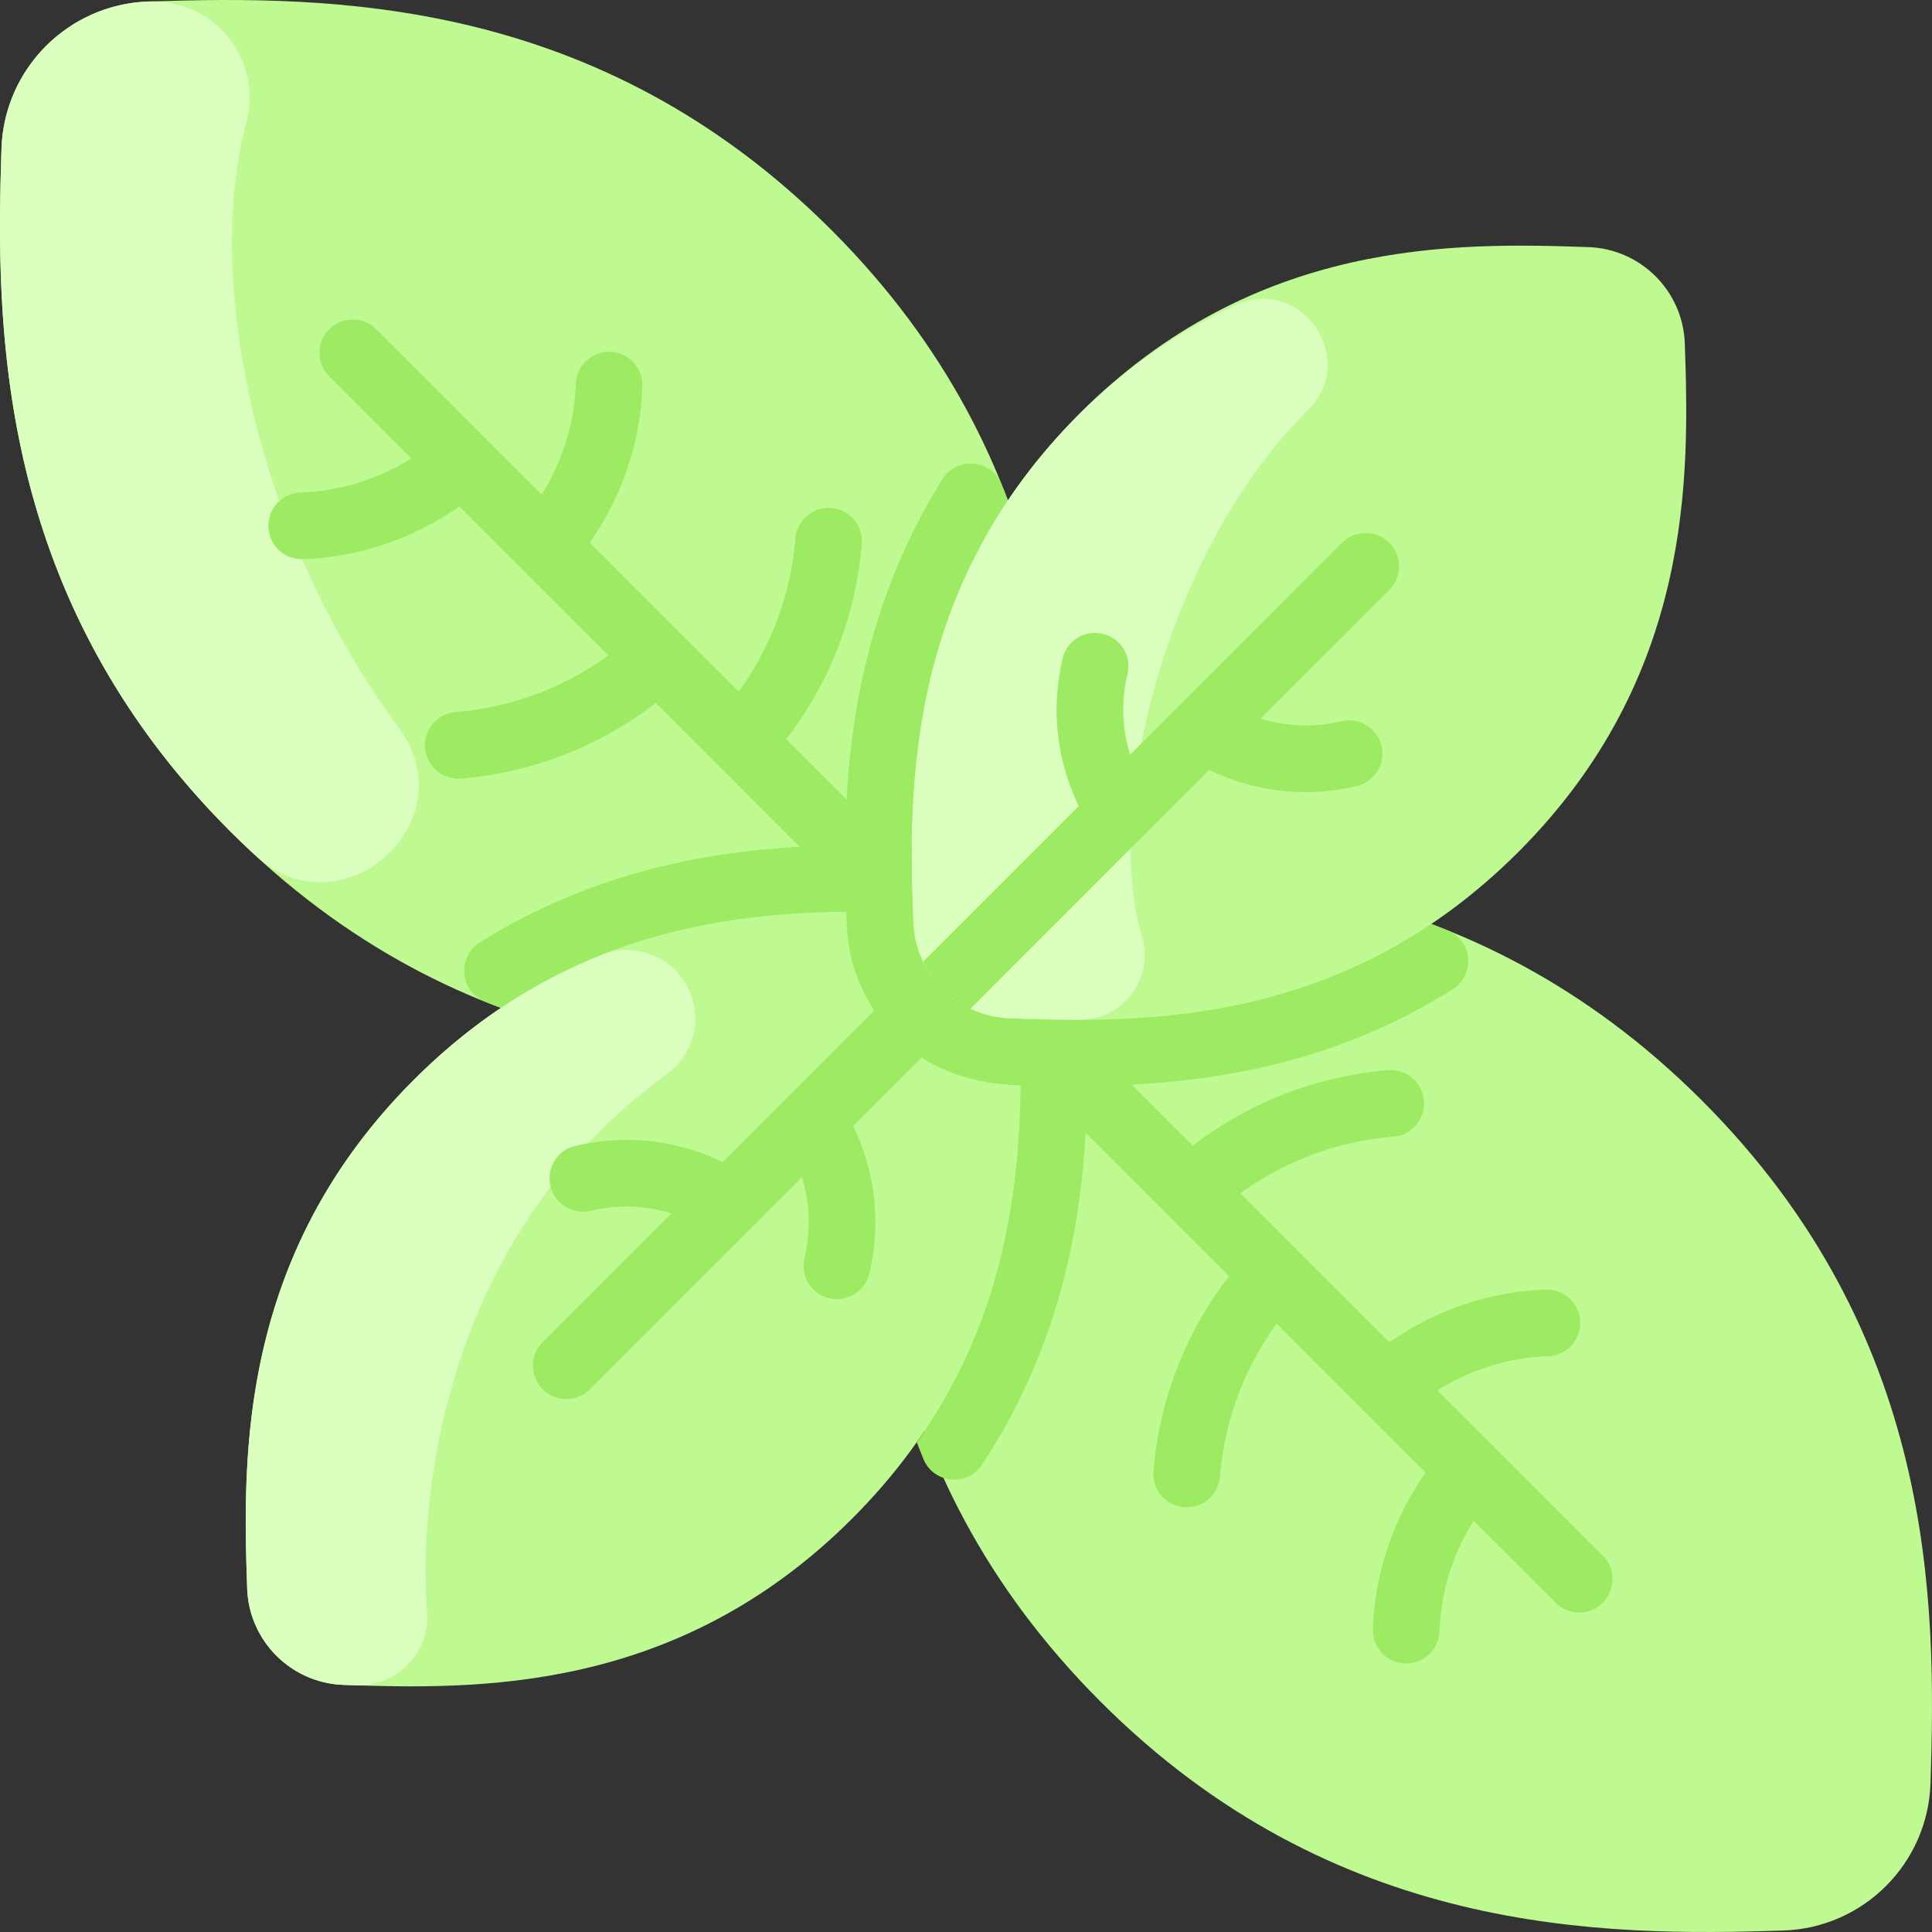<svg height="50" viewBox="0 0 463.996 463.996" width="50" xmlns="http://www.w3.org/2000/svg"><rect x="0" y="0" width="463.996" height="463.996" fill="#333333" stroke="none"/><g fill="#befa91"><path d="M199.696 55.26c56.1 56.1 56.38 120.44 54.94 163.96-.63 19.25-16.1 34.71-35.35 35.34-43.62 1.43-107.8 1.3-163.99-54.9C-.804 143.57-1.084 79.22.356 35.7.986 16.45 16.456.99 35.706.36c43.62-1.43 107.8-1.3 163.99 54.9"/><path d="M408.736 264.3c56.2 56.19 56.33 120.37 54.9 163.99-.63 19.25-16.09 34.72-35.34 35.35-43.52 1.44-107.87 1.16-163.96-54.94-56.2-56.19-56.33-120.37-54.9-163.99.63-19.25 16.09-34.72 35.34-35.35 43.52-1.44 107.86-1.16 163.96 54.94"/><path d="M244.646 242.56c1.12 31.73 2.05 80.11-39.98 122.14-42.1 42.1-90.34 41.06-122.16 39.95-12.59-.44-22.7-10.54-23.14-23.13-1.12-31.74-2.05-80.11 39.98-122.14 42.1-42.1 90.34-41.06 122.16-39.95 12.59.44 22.7 10.54 23.14 23.13"/></g><path d="M143.346 272.38c-36.654 36.654-42.787 87.391-40.78 114.803.711 9.712-7.199 17.886-16.932 17.573q-1.59-.051-3.128-.106c-12.59-.44-22.7-10.54-23.14-23.13-1.12-31.74-2.05-80.11 39.98-122.14 14.617-14.617 29.973-24.031 45.127-30.051 7.567-3.006 16.193-.005 20.284 7.034 4.261 7.333 2.208 16.645-4.647 21.639-5.657 4.121-11.262 8.882-16.764 14.378m-47.498-97.465c16.463 22.429-13.68 49.417-34.283 30.718a180 180 0 0 1-6.269-5.973C-.804 143.57-1.084 79.22.356 35.7.986 16.45 16.456.99 35.706.36c16.483-.536 27.396 14.552 23.449 29.135-9.75 36.018.858 96.598 36.693 145.42" fill="#daffbf"/><path d="m384.913 373.603-39.697-39.697c8.447-5.277 17.538-7.881 26.565-8.191a8 8 0 0 0 7.72-8.271c-.151-4.416-3.847-7.866-8.271-7.72-13.757.474-26.612 5.009-37.556 12.64L297.9 286.59c10.662-7.742 23.257-12.499 36.756-13.618 4.403-.365 7.678-4.23 7.313-8.633s-4.244-7.678-8.633-7.312c-16.834 1.395-33.044 7.489-46.861 18.138L188.83 177.52c10.668-13.842 16.745-30.055 18.138-46.86a8 8 0 0 0-7.312-8.634 7.996 7.996 0 0 0-8.634 7.312c-1.084 13.077-5.626 25.75-13.618 36.756l-35.775-35.775c7.643-10.96 12.169-23.817 12.641-37.555a8 8 0 0 0-7.72-8.271c-4.382-.147-8.119 3.303-8.271 7.72-.325 9.394-3.106 18.426-8.191 26.565L90.394 79.083A8 8 0 0 0 79.08 90.397l19.697 19.697c-8.447 5.277-17.538 7.881-26.565 8.191a8 8 0 0 0 .27 15.996c2.502 0 7.545-.471 12.168-1.453 9.129-1.928 17.879-5.761 25.668-11.192l35.774 35.774c-10.641 7.726-23.231 12.497-36.756 13.618a8 8 0 0 0 1.32 15.945c16.836-1.395 33.045-7.49 46.861-18.138L220.682 232l-47.087 47.087c-10.864-5.222-23.205-6.776-35.448-3.871a8 8 0 0 0-5.935 9.632 8 8 0 0 0 9.632 5.936c6.28-1.491 12.865-1.386 19.431.623l-30.937 30.937c-5.056 5.056-1.405 13.657 5.657 13.657a7.97 7.97 0 0 0 5.657-2.343l50.936-50.936c2.014 6.583 2.111 13.161.623 19.432-1.191 5.022 2.621 9.849 7.791 9.849a8.004 8.004 0 0 0 7.777-6.155c2.908-12.251 1.346-24.592-3.871-35.446l27.087-27.087 63.166 63.165c-10.668 13.842-16.745 30.055-18.138 46.86a8 8 0 0 0 7.312 8.634c4.448.366 8.272-2.95 8.634-7.312 1.084-13.077 5.626-25.75 13.618-36.756l35.775 35.775c-7.643 10.96-12.169 23.817-12.641 37.555a8 8 0 1 0 15.991.551c.325-9.394 3.106-18.426 8.191-26.565l19.697 19.697a7.97 7.97 0 0 0 5.657 2.343c7.064-.002 10.71-8.605 5.656-13.659" fill="#9ceb63"/><path d="M221.758 350.375a179 179 0 0 1-1.581-4.005c22.043-31.178 26.519-65.717 24.51-103.85-.44-12.59-10.56-22.461-23.14-23.13-36.791-1.956-70.498 2.024-101.21 22.64a179 179 0 0 1-3.858-1.499c-6.093-2.451-6.746-10.771-1.173-14.247 40.402-25.198 82.221-23.738 106.801-22.883 21.057.729 37.862 17.86 38.57 38.56.897 25.176 2.416 68.46-24.842 109.813-3.531 5.354-11.651 4.538-14.077-1.399" fill="#9ceb63"/><path d="M364.646 204.62c-42.1 42.1-90.34 41.06-122.16 39.95-12.594-.448-22.697-10.545-23.14-23.13-1.12-31.73-2.05-80.11 39.98-122.14 42.1-42.1 90.34-41.06 122.16-39.95 12.59.44 22.7 10.54 23.14 23.13 1.12 31.74 2.05 80.11-39.98 122.14" fill="#befa91"/><path d="M347.597 223.41c6.046 2.432 6.793 10.735 1.27 14.193-32.508 20.355-66.357 24.319-103.882 23.056-18.343-.523-31.124-9.012-37.72-22.77-3.265-6.762-3.805-12.029-4.01-18.8-.834-24.886-1.266-65.069 23.067-103.977 3.472-5.552 11.779-4.876 14.229 1.197a184 184 0 0 1 1.514 3.88c-20.533 30.571-24.664 64.345-22.72 101.25.395 11.241 8.266 22.538 25.38 23.21 26.52.88 63.59 1.05 99.01-22.74q1.93.724 3.862 1.501" fill="#9ceb63"/><path d="M274.253 224.838c3.011 9.983-4.421 20.062-14.848 20.084-6.017.013-11.69-.168-16.919-.352-12.594-.448-22.697-10.545-23.14-23.13-1.12-31.73-2.05-80.11 39.98-122.14 11.444-11.444 24.253-19.851 37.266-25.961 15.841-7.437 29.938 12.933 17.478 25.221-33.324 32.869-49.286 94.88-39.817 126.278" fill="#daffbf"/><path d="m333.656 141.66-30.94 30.93c6.609 2.023 13.156 2.11 19.43.63 4.31-1.02 8.61 1.63 9.63 5.93s-1.63 8.61-5.93 9.63c-11.775 2.813-24.227 1.542-35.45-3.87-10.428 10.435-46.928 46.935-57.35 57.36a23.97 23.97 0 0 1-11.35-11.29l37.39-37.38c-5.325-11.041-6.727-23.422-3.87-35.45 1.02-4.3 5.33-6.96 9.63-5.93 4.3 1.02 6.95 5.33 5.93 9.63-1.487 6.305-1.383 12.854.63 19.43 97.255-97.255 19.417-19.477 50.93-50.94 3.127-3.123 8.19-3.12 11.32 0a8.015 8.015 0 0 1 0 11.32" fill="#9ceb63"/></svg>